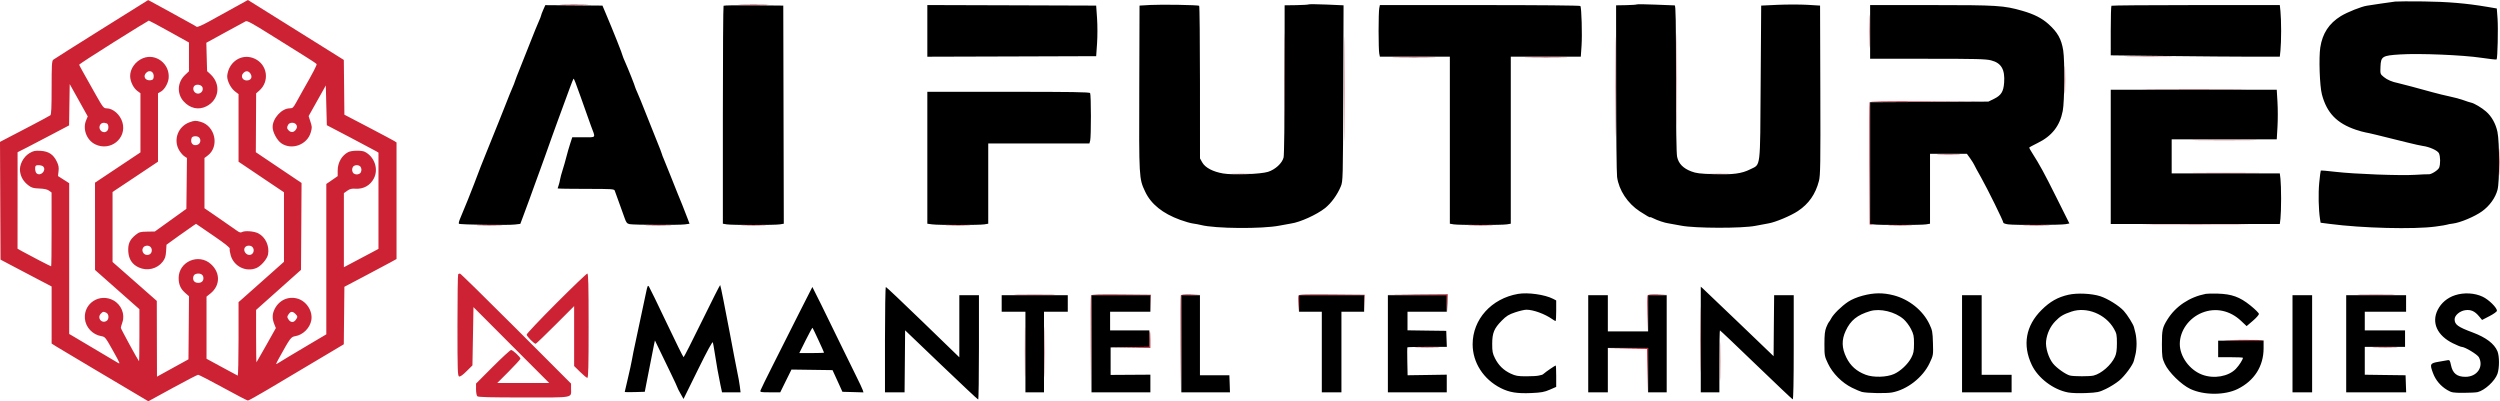 <?xml version="1.0" encoding="utf-8"?>
<svg viewBox="14.651 160.607 475.61 76.338" xmlns="http://www.w3.org/2000/svg">
  <path d="M 2.556 -18.325 C 1.566 -17.706 0.73 -17.177 0.697 -17.15 C 0.646 -17.107 0.636 -16.942 0.636 -16.075 C 0.636 -15.302 0.624 -15.04 0.587 -15.011 C 0.559 -14.99 0.233 -14.813 -0.139 -14.619 C -0.512 -14.425 -0.937 -14.203 -1.085 -14.126 L -1.353 -13.986 L -1.343 -11.717 L -1.333 -9.45 L -0.935 -9.239 C -0.717 -9.123 -0.273 -8.89 0.049 -8.722 L 0.636 -8.415 L 0.636 -7.315 L 0.636 -6.215 L 0.826 -6.095 C 0.929 -6.03 1.552 -5.658 2.208 -5.27 C 2.865 -4.881 3.618 -4.434 3.882 -4.277 L 4.363 -3.991 L 5.295 -4.501 C 5.808 -4.781 6.252 -5.011 6.281 -5.012 C 6.311 -5.012 6.745 -4.789 7.245 -4.515 C 7.745 -4.241 8.175 -4.018 8.2 -4.018 C 8.225 -4.018 8.553 -4.2 8.928 -4.422 C 10.678 -5.462 11.032 -5.672 11.449 -5.921 L 11.895 -6.187 L 11.906 -7.295 L 11.918 -8.403 L 12.674 -8.801 C 13.09 -9.02 13.542 -9.26 13.679 -9.336 L 13.927 -9.473 L 13.927 -11.718 L 13.927 -13.964 L 13.838 -14.021 C 13.788 -14.052 13.336 -14.293 12.833 -14.556 L 11.918 -15.034 L 11.907 -16.089 L 11.896 -17.144 L 10.049 -18.299 L 8.201 -19.453 L 7.652 -19.15 C 7.35 -18.984 6.915 -18.744 6.686 -18.617 C 6.451 -18.488 6.252 -18.401 6.228 -18.419 C 6.206 -18.437 6.071 -18.514 5.928 -18.591 C 5.786 -18.669 5.428 -18.865 5.133 -19.029 C 4.838 -19.192 4.542 -19.354 4.475 -19.388 L 4.355 -19.45 L 2.556 -18.325 M 20.324 -19.268 C 20.57 -19.261 20.973 -19.261 21.219 -19.268 C 21.465 -19.275 21.264 -19.281 20.771 -19.281 C 20.279 -19.281 20.078 -19.275 20.324 -19.268 M 27.21 -19.268 C 27.48 -19.261 27.909 -19.262 28.165 -19.268 C 28.421 -19.275 28.201 -19.281 27.676 -19.281 C 27.15 -19.281 26.941 -19.275 27.21 -19.268 M 48.128 -16.373 C 48.128 -14.776 48.133 -14.128 48.139 -14.934 C 48.145 -15.74 48.145 -17.047 48.139 -17.839 C 48.133 -18.63 48.128 -17.971 48.128 -16.373 M 50.436 -16.015 C 50.436 -14.221 50.441 -13.492 50.447 -14.397 C 50.453 -15.301 50.453 -16.769 50.447 -17.66 C 50.441 -18.55 50.436 -17.81 50.436 -16.015 M 63.25 -16.393 C 63.25 -14.807 63.254 -14.158 63.26 -14.951 C 63.266 -15.744 63.266 -17.042 63.26 -17.836 C 63.254 -18.629 63.25 -17.98 63.25 -16.393 M 70.689 -18.244 C 70.689 -17.674 70.695 -17.447 70.702 -17.738 C 70.708 -18.03 70.708 -18.496 70.702 -18.773 C 70.695 -19.051 70.689 -18.812 70.689 -18.244 M 60.902 -16.115 C 60.902 -14.397 60.906 -13.694 60.913 -14.553 C 60.919 -15.412 60.919 -16.817 60.913 -17.677 C 60.906 -18.535 60.902 -17.833 60.902 -16.115 M 3.024 -17.824 C 2.291 -17.365 1.694 -16.975 1.698 -16.959 C 1.705 -16.927 1.824 -16.712 2.336 -15.806 C 2.613 -15.315 2.642 -15.279 2.752 -15.279 C 3.003 -15.279 3.278 -15.037 3.364 -14.741 C 3.544 -14.125 2.905 -13.607 2.318 -13.891 C 1.987 -14.051 1.824 -14.479 1.965 -14.816 L 2.028 -14.968 L 1.681 -15.591 L 1.333 -16.214 L 1.321 -15.418 L 1.309 -14.622 L 0.664 -14.282 C 0.31 -14.095 -0.137 -13.862 -0.328 -13.764 L -0.676 -13.588 L -0.676 -11.729 L -0.677 -9.87 L -0.508 -9.774 C -0.272 -9.64 0.595 -9.191 0.618 -9.191 C 0.628 -9.191 0.636 -9.831 0.635 -10.613 L 0.634 -12.036 L 0.536 -12.107 C 0.469 -12.156 0.351 -12.182 0.163 -12.189 C -0.068 -12.198 -0.135 -12.217 -0.258 -12.311 C -0.444 -12.453 -0.548 -12.624 -0.58 -12.841 C -0.618 -13.093 -0.454 -13.412 -0.215 -13.553 C -0.062 -13.642 -0.002 -13.654 0.215 -13.641 C 0.524 -13.621 0.704 -13.501 0.836 -13.227 C 0.905 -13.086 0.92 -13.001 0.903 -12.857 L 0.881 -12.67 L 1.097 -12.532 L 1.313 -12.394 L 1.313 -9.489 L 1.313 -6.584 L 1.423 -6.521 C 1.568 -6.437 3.009 -5.582 3.171 -5.483 C 3.294 -5.409 3.288 -5.426 3 -5.941 C 2.713 -6.454 2.695 -6.476 2.554 -6.5 C 2.215 -6.555 1.946 -6.841 1.918 -7.178 C 1.869 -7.773 2.494 -8.168 3.022 -7.876 C 3.323 -7.709 3.471 -7.343 3.363 -7.033 C 3.331 -6.939 3.303 -6.843 3.303 -6.819 C 3.303 -6.784 3.954 -5.588 4.004 -5.533 C 4.012 -5.524 4.019 -5.972 4.019 -6.528 L 4.019 -7.539 L 3.164 -8.295 L 2.309 -9.051 L 2.309 -10.733 L 2.308 -12.414 L 3.183 -12.997 L 4.059 -13.581 L 4.059 -14.721 L 4.059 -15.861 L 3.936 -15.952 C 3.786 -16.063 3.663 -16.32 3.662 -16.524 C 3.66 -16.803 3.863 -17.088 4.148 -17.207 C 4.647 -17.416 5.197 -16.995 5.146 -16.442 C 5.128 -16.251 4.992 -16.01 4.855 -15.929 L 4.735 -15.859 L 4.735 -14.541 L 4.735 -13.223 L 3.86 -12.639 L 2.984 -12.056 L 2.984 -10.707 L 2.984 -9.358 L 3.837 -8.608 L 4.689 -7.858 L 4.692 -6.398 L 4.696 -4.939 L 5.302 -5.273 L 5.909 -5.607 L 5.92 -6.822 L 5.93 -8.038 L 5.784 -8.166 C 5.605 -8.323 5.531 -8.493 5.531 -8.742 C 5.534 -9.373 6.301 -9.704 6.774 -9.277 C 7.144 -8.943 7.137 -8.451 6.758 -8.146 L 6.605 -8.024 L 6.605 -6.827 L 6.605 -5.629 L 7.19 -5.311 C 7.512 -5.136 7.789 -4.986 7.807 -4.979 C 7.824 -4.972 7.839 -5.606 7.839 -6.389 L 7.839 -7.812 L 7.957 -7.914 C 8.022 -7.971 8.416 -8.32 8.832 -8.691 L 9.59 -9.365 L 9.59 -10.705 L 9.59 -12.044 L 8.714 -12.633 L 7.839 -13.222 L 7.839 -14.524 L 7.839 -15.827 L 7.704 -15.93 C 7.542 -16.053 7.401 -16.327 7.402 -16.515 C 7.403 -16.591 7.436 -16.723 7.476 -16.811 C 7.657 -17.201 8.078 -17.366 8.457 -17.194 C 8.955 -16.968 9.048 -16.315 8.632 -15.956 L 8.517 -15.856 L 8.511 -14.722 L 8.505 -13.588 L 9.386 -12.995 L 10.267 -12.403 L 10.257 -10.729 L 10.246 -9.055 L 9.381 -8.283 L 8.515 -7.511 L 8.515 -6.494 C 8.515 -5.935 8.523 -5.484 8.531 -5.493 C 8.54 -5.503 8.711 -5.803 8.912 -6.161 L 9.277 -6.811 L 9.215 -6.967 C 9.138 -7.159 9.135 -7.322 9.206 -7.491 C 9.36 -7.859 9.718 -8.046 10.09 -7.953 C 10.447 -7.862 10.704 -7.476 10.644 -7.118 C 10.593 -6.817 10.322 -6.547 10.023 -6.499 C 9.861 -6.474 9.827 -6.428 9.408 -5.669 C 9.265 -5.411 9.261 -5.395 9.352 -5.454 C 9.481 -5.537 9.909 -5.794 10.634 -6.223 L 11.221 -6.57 L 11.221 -9.467 L 11.221 -12.365 L 11.44 -12.515 L 11.659 -12.666 L 11.659 -12.88 C 11.659 -13.187 11.816 -13.462 12.065 -13.592 C 12.194 -13.658 12.585 -13.666 12.706 -13.603 C 13.079 -13.411 13.24 -12.941 13.056 -12.582 C 12.916 -12.307 12.651 -12.16 12.339 -12.182 C 12.198 -12.192 12.127 -12.174 12.027 -12.103 L 11.898 -12.011 L 11.898 -10.583 L 11.898 -9.156 L 12.246 -9.34 C 12.438 -9.44 12.737 -9.6 12.913 -9.693 L 13.231 -9.863 L 13.231 -11.718 L 13.231 -13.573 L 13.131 -13.632 C 13.077 -13.664 12.629 -13.901 12.137 -14.16 L 11.241 -14.629 L 11.221 -15.395 L 11.202 -16.161 L 10.871 -15.571 L 10.54 -14.981 L 10.602 -14.787 C 10.676 -14.558 10.676 -14.547 10.623 -14.355 C 10.491 -13.88 9.896 -13.656 9.492 -13.929 C 9.324 -14.043 9.152 -14.36 9.152 -14.558 C 9.152 -14.894 9.504 -15.279 9.811 -15.279 C 9.923 -15.279 9.95 -15.304 10.062 -15.508 C 10.13 -15.634 10.238 -15.826 10.3 -15.936 C 10.723 -16.677 10.866 -16.953 10.846 -16.986 C 10.833 -17.007 10.621 -17.148 10.375 -17.3 C 10.129 -17.452 9.537 -17.822 9.058 -18.123 C 8.397 -18.538 8.172 -18.662 8.12 -18.636 C 8.082 -18.617 7.724 -18.422 7.324 -18.204 L 6.598 -17.806 L 6.612 -17.259 L 6.627 -16.712 L 6.751 -16.598 C 7.171 -16.215 7.098 -15.61 6.602 -15.357 C 6.299 -15.203 5.97 -15.274 5.723 -15.548 C 5.458 -15.842 5.48 -16.281 5.774 -16.561 L 5.929 -16.708 L 5.929 -17.262 L 5.929 -17.816 L 5.168 -18.239 C 4.75 -18.471 4.396 -18.661 4.382 -18.66 C 4.368 -18.66 3.757 -18.283 3.024 -17.824 M 80.712 -17.279 C 81.124 -17.272 81.786 -17.272 82.184 -17.279 C 82.582 -17.285 82.245 -17.29 81.436 -17.29 C 80.626 -17.29 80.3 -17.285 80.712 -17.279 M 52.454 -17.239 C 52.819 -17.232 53.428 -17.232 53.807 -17.239 C 54.186 -17.245 53.887 -17.251 53.143 -17.251 C 52.399 -17.251 52.089 -17.245 52.454 -17.239 M 57.55 -17.239 C 57.917 -17.232 58.516 -17.232 58.883 -17.239 C 59.25 -17.245 58.95 -17.251 58.217 -17.251 C 57.484 -17.251 57.184 -17.245 57.55 -17.239 M 78.21 -16.373 C 78.21 -15.892 78.215 -15.7 78.223 -15.948 C 78.229 -16.195 78.229 -16.589 78.222 -16.823 C 78.215 -17.057 78.21 -16.855 78.21 -16.373 M 4.281 -16.649 C 4.144 -16.513 4.244 -16.337 4.444 -16.361 C 4.533 -16.371 4.559 -16.396 4.569 -16.485 C 4.592 -16.686 4.416 -16.785 4.281 -16.649 M 8.018 -16.632 C 7.912 -16.514 7.991 -16.353 8.155 -16.353 C 8.318 -16.353 8.387 -16.48 8.298 -16.615 C 8.221 -16.732 8.115 -16.739 8.018 -16.632 M 6.13 -16.137 C 6.052 -16.043 6.111 -15.882 6.235 -15.851 C 6.373 -15.816 6.499 -15.954 6.45 -16.087 C 6.41 -16.195 6.205 -16.227 6.13 -16.137 M 81.588 -16.005 C 82.481 -15.999 83.932 -15.999 84.811 -16.005 C 85.69 -16.011 84.959 -16.016 83.187 -16.016 C 81.414 -16.016 80.695 -16.011 81.588 -16.005 M 70.69 -15.508 C 70.68 -15.481 70.676 -14.411 70.681 -13.13 L 70.692 -10.802 L 70.782 -10.797 C 70.857 -10.792 70.859 -10.795 70.792 -10.81 C 70.712 -10.828 70.711 -10.854 70.711 -13.172 L 70.711 -15.517 L 72.91 -15.528 L 75.109 -15.538 L 72.909 -15.548 C 71.179 -15.556 70.705 -15.547 70.69 -15.508 M 5.954 -14.743 C 5.509 -14.585 5.315 -14.067 5.549 -13.667 C 5.603 -13.575 5.693 -13.47 5.749 -13.433 L 5.851 -13.366 L 5.84 -12.386 L 5.829 -11.407 L 5.222 -10.97 L 4.614 -10.533 L 4.32 -10.528 C 4.055 -10.524 4.011 -10.512 3.873 -10.402 C 3.647 -10.221 3.574 -10.055 3.59 -9.763 C 3.607 -9.468 3.742 -9.262 3.994 -9.148 C 4.32 -8.999 4.705 -9.092 4.917 -9.37 C 5.007 -9.488 5.034 -9.57 5.047 -9.771 L 5.063 -10.024 L 5.526 -10.358 C 5.78 -10.541 6.037 -10.722 6.096 -10.759 L 6.202 -10.828 L 6.862 -10.377 C 7.307 -10.073 7.514 -9.909 7.5 -9.871 C 7.488 -9.84 7.505 -9.724 7.538 -9.611 C 7.661 -9.187 8.127 -8.958 8.526 -9.125 C 8.707 -9.2 8.943 -9.476 8.976 -9.648 C 9.037 -9.975 8.876 -10.321 8.597 -10.463 C 8.431 -10.548 8.066 -10.573 7.962 -10.506 C 7.923 -10.482 7.866 -10.499 7.782 -10.56 C 7.715 -10.61 7.405 -10.825 7.093 -11.039 L 6.526 -11.428 L 6.526 -12.397 L 6.526 -13.366 L 6.645 -13.455 C 7.112 -13.8 6.946 -14.601 6.375 -14.76 C 6.187 -14.812 6.143 -14.81 5.954 -14.743 M 2.504 -14.637 C 2.406 -14.454 2.633 -14.267 2.777 -14.411 C 2.847 -14.481 2.836 -14.669 2.762 -14.698 C 2.643 -14.744 2.549 -14.721 2.504 -14.637 M 9.75 -14.645 C 9.694 -14.54 9.698 -14.5 9.772 -14.426 C 9.863 -14.336 9.977 -14.35 10.049 -14.461 C 10.099 -14.536 10.103 -14.576 10.069 -14.64 C 10.011 -14.749 9.808 -14.752 9.75 -14.645 M 6.033 -14.142 C 5.958 -13.946 6.092 -13.799 6.272 -13.881 C 6.375 -13.928 6.4 -14.075 6.319 -14.157 C 6.25 -14.226 6.061 -14.216 6.033 -14.142 M 83.336 -14.055 C 83.899 -14.049 84.822 -14.049 85.385 -14.055 C 85.948 -14.062 85.487 -14.067 84.36 -14.067 C 83.233 -14.067 82.772 -14.062 83.336 -14.055 M 94.962 -13.21 C 94.962 -12.739 94.968 -12.547 94.975 -12.782 C 94.982 -13.017 94.982 -13.402 94.975 -13.638 C 94.968 -13.873 94.962 -13.68 94.962 -13.21 M 73.367 -13.498 C 73.57 -13.491 73.901 -13.491 74.104 -13.498 C 74.306 -13.506 74.141 -13.512 73.736 -13.512 C 73.331 -13.512 73.165 -13.506 73.367 -13.498 M 0.026 -13.064 C -0.022 -13.015 -0.001 -12.822 0.059 -12.773 C 0.209 -12.648 0.442 -12.881 0.318 -13.031 C 0.268 -13.091 0.075 -13.113 0.026 -13.064 M 12.264 -13.043 C 12.238 -13.016 12.216 -12.957 12.216 -12.911 C 12.216 -12.865 12.238 -12.806 12.264 -12.78 C 12.29 -12.754 12.349 -12.732 12.395 -12.732 C 12.441 -12.732 12.5 -12.754 12.526 -12.78 C 12.553 -12.806 12.574 -12.865 12.574 -12.911 C 12.574 -12.957 12.553 -13.016 12.526 -13.043 C 12.5 -13.069 12.441 -13.09 12.395 -13.09 C 12.349 -13.09 12.29 -13.069 12.264 -13.043 M 83.379 -12.782 C 83.965 -12.776 84.914 -12.776 85.487 -12.782 C 86.06 -12.788 85.58 -12.793 84.42 -12.793 C 83.26 -12.793 82.791 -12.788 83.379 -12.782 M 46.169 -12.743 C 46.339 -12.735 46.617 -12.735 46.786 -12.743 C 46.956 -12.75 46.817 -12.756 46.478 -12.756 C 46.138 -12.756 46 -12.75 46.169 -12.743 M 64.576 -12.742 C 64.757 -12.735 65.044 -12.735 65.212 -12.743 C 65.381 -12.75 65.232 -12.756 64.882 -12.756 C 64.532 -12.756 64.394 -12.75 64.576 -12.742 M 81.605 -10.792 C 82.508 -10.787 83.985 -10.787 84.888 -10.792 C 85.79 -10.798 85.052 -10.803 83.246 -10.803 C 81.441 -10.803 80.702 -10.798 81.605 -10.792 M 17.101 -10.753 C 17.325 -10.746 17.692 -10.746 17.917 -10.753 C 18.141 -10.76 17.957 -10.766 17.508 -10.766 C 17.06 -10.766 16.876 -10.76 17.101 -10.753 M 23.609 -10.753 C 23.846 -10.746 24.221 -10.746 24.444 -10.753 C 24.668 -10.76 24.474 -10.766 24.015 -10.766 C 23.555 -10.766 23.373 -10.76 23.609 -10.753 M 27.29 -10.753 C 27.515 -10.746 27.873 -10.746 28.086 -10.753 C 28.298 -10.76 28.113 -10.766 27.676 -10.766 C 27.238 -10.766 27.064 -10.76 27.29 -10.753 M 35.169 -10.753 C 35.394 -10.746 35.752 -10.746 35.965 -10.753 C 36.177 -10.76 35.992 -10.766 35.555 -10.766 C 35.117 -10.766 34.943 -10.76 35.169 -10.753 M 55.304 -10.753 C 55.53 -10.746 55.887 -10.746 56.1 -10.753 C 56.312 -10.76 56.127 -10.766 55.69 -10.766 C 55.252 -10.766 55.078 -10.76 55.304 -10.753 M 71.477 -10.753 C 71.691 -10.746 72.04 -10.746 72.253 -10.753 C 72.467 -10.76 72.292 -10.766 71.866 -10.766 C 71.439 -10.766 71.264 -10.76 71.477 -10.753 M 76.69 -10.753 C 76.926 -10.746 77.311 -10.746 77.546 -10.753 C 77.781 -10.76 77.589 -10.766 77.118 -10.766 C 76.648 -10.766 76.455 -10.76 76.69 -10.753 M 4.186 -9.939 C 4.074 -9.827 4.158 -9.629 4.317 -9.629 C 4.424 -9.629 4.496 -9.701 4.496 -9.807 C 4.496 -9.914 4.424 -9.987 4.317 -9.987 C 4.271 -9.987 4.212 -9.965 4.186 -9.939 M 8.076 -9.904 C 8.015 -9.79 8.122 -9.629 8.259 -9.629 C 8.388 -9.629 8.465 -9.779 8.399 -9.902 C 8.338 -10.016 8.137 -10.017 8.076 -9.904 M 6.136 -8.864 C 6.109 -8.838 6.088 -8.779 6.088 -8.733 C 6.088 -8.621 6.162 -8.554 6.287 -8.554 C 6.412 -8.554 6.486 -8.621 6.486 -8.733 C 6.486 -8.846 6.412 -8.912 6.287 -8.912 C 6.23 -8.912 6.162 -8.891 6.136 -8.864 M 16.302 -8.886 C 16.287 -8.871 16.275 -7.984 16.275 -6.915 C 16.275 -5.196 16.282 -4.968 16.337 -4.947 C 16.377 -4.931 16.476 -5 16.625 -5.148 L 16.852 -5.373 L 16.872 -6.496 L 16.892 -7.619 L 18.351 -6.156 L 19.811 -4.694 L 18.81 -4.694 L 17.808 -4.694 L 18.255 -5.142 C 18.501 -5.389 18.702 -5.609 18.702 -5.632 C 18.702 -5.694 18.409 -5.967 18.342 -5.967 C 18.31 -5.967 17.993 -5.676 17.637 -5.32 L 16.991 -4.673 L 16.991 -4.453 C 16.991 -4.332 17.013 -4.211 17.039 -4.185 C 17.075 -4.149 17.527 -4.137 18.828 -4.137 C 20.807 -4.137 20.652 -4.108 20.652 -4.481 L 20.652 -4.672 L 18.534 -6.792 C 17.368 -7.958 16.396 -8.912 16.372 -8.912 C 16.348 -8.912 16.316 -8.9 16.302 -8.886 M 20.085 -7.768 C 19.456 -7.138 18.941 -6.594 18.941 -6.559 C 18.941 -6.497 19.228 -6.206 19.289 -6.206 C 19.305 -6.206 19.646 -6.533 20.045 -6.932 L 20.771 -7.658 L 20.771 -6.503 L 20.771 -5.348 L 21.002 -5.121 C 21.128 -4.996 21.253 -4.893 21.28 -4.893 C 21.318 -4.893 21.329 -5.347 21.329 -6.903 C 21.329 -8.489 21.318 -8.912 21.279 -8.912 C 21.251 -8.912 20.714 -8.397 20.085 -7.768 M 64.164 -6.365 C 64.164 -5.238 64.169 -4.777 64.175 -5.341 C 64.182 -5.904 64.182 -6.827 64.175 -7.39 C 64.169 -7.954 64.164 -7.493 64.164 -6.365 M 37.873 -8.086 C 38.228 -8.08 38.81 -8.08 39.166 -8.086 C 39.521 -8.093 39.23 -8.099 38.519 -8.099 C 37.808 -8.099 37.517 -8.093 37.873 -8.086 M 40.687 -8.067 C 40.676 -8.039 40.672 -7.184 40.678 -6.166 L 40.689 -4.316 L 40.698 -6.196 L 40.708 -8.077 L 41.84 -8.077 L 42.973 -8.077 L 42.987 -7.768 L 43.001 -7.46 L 42.998 -7.778 L 42.996 -8.096 L 41.851 -8.107 C 40.956 -8.115 40.701 -8.106 40.687 -8.067 M 44.148 -8.067 C 44.138 -8.039 44.134 -7.184 44.14 -6.166 L 44.151 -4.316 L 44.16 -6.195 L 44.169 -8.073 L 44.538 -8.087 L 44.906 -8.1 L 44.537 -8.108 C 44.271 -8.114 44.162 -8.102 44.148 -8.067 M 48.683 -8.064 C 48.672 -8.034 48.669 -7.877 48.676 -7.715 L 48.69 -7.42 L 48.698 -7.748 L 48.706 -8.077 L 49.958 -8.077 L 51.209 -8.077 L 51.224 -7.788 L 51.238 -7.499 L 51.236 -7.798 L 51.233 -8.096 L 49.969 -8.107 C 48.933 -8.116 48.7 -8.108 48.683 -8.064 M 53.251 -8.086 L 54.393 -8.075 L 54.407 -7.748 L 54.42 -7.42 L 54.428 -7.768 L 54.436 -8.116 L 53.272 -8.107 L 52.108 -8.098 L 53.251 -8.086 M 62.134 -8.065 C 62.123 -8.037 62.12 -7.71 62.126 -7.339 L 62.138 -6.664 L 62.147 -7.369 L 62.156 -8.073 L 62.524 -8.087 L 62.892 -8.1 L 62.523 -8.108 C 62.252 -8.114 62.148 -8.103 62.134 -8.065 M 89.623 -8.086 C 89.946 -8.08 90.474 -8.08 90.797 -8.086 C 91.12 -8.093 90.856 -8.099 90.21 -8.099 C 89.564 -8.099 89.3 -8.093 89.623 -8.086 M 2.528 -7.362 C 2.383 -7.202 2.554 -6.979 2.744 -7.081 C 2.852 -7.138 2.854 -7.342 2.748 -7.399 C 2.64 -7.456 2.609 -7.451 2.528 -7.362 M 9.765 -7.34 C 9.705 -7.248 9.705 -7.234 9.765 -7.142 C 9.846 -7.018 9.963 -7.014 10.045 -7.13 C 10.125 -7.244 10.123 -7.264 10.028 -7.36 C 9.921 -7.466 9.844 -7.461 9.765 -7.34 M 38.139 -5.888 C 38.139 -5.023 38.145 -4.67 38.151 -5.102 C 38.157 -5.534 38.157 -6.241 38.151 -6.674 C 38.145 -7.106 38.139 -6.752 38.139 -5.888 M 38.895 -5.888 C 38.895 -5.023 38.901 -4.67 38.907 -5.102 C 38.913 -5.534 38.913 -6.241 38.907 -6.674 C 38.901 -7.106 38.895 -6.752 38.895 -5.888 M 64.92 -5.53 C 64.92 -4.862 64.925 -4.589 64.932 -4.923 C 64.938 -5.257 64.938 -5.803 64.932 -6.136 C 64.925 -6.47 64.92 -6.197 64.92 -5.53 M 42.936 -6.386 L 42.936 -6.089 L 42.19 -6.077 L 41.444 -6.065 L 42.21 -6.056 L 42.976 -6.047 L 42.976 -6.365 C 42.976 -6.54 42.967 -6.684 42.956 -6.684 C 42.945 -6.684 42.936 -6.55 42.936 -6.386 M 84.4 -6.338 C 85.131 -6.309 85.903 -6.308 85.886 -6.336 C 85.876 -6.352 85.47 -6.362 84.985 -6.357 C 84.499 -6.353 84.236 -6.344 84.4 -6.338 M 53.253 -6.057 C 53.466 -6.05 53.815 -6.05 54.028 -6.057 C 54.242 -6.064 54.067 -6.07 53.64 -6.07 C 53.214 -6.07 53.039 -6.064 53.253 -6.057 M 90.162 -6.057 C 90.388 -6.05 90.746 -6.05 90.958 -6.057 C 91.17 -6.064 90.986 -6.07 90.548 -6.07 C 90.11 -6.07 89.937 -6.064 90.162 -6.057 M 61.349 -6.017 L 62.115 -6.005 L 62.126 -5.161 L 62.138 -4.316 L 62.147 -5.181 L 62.156 -6.047 L 61.37 -6.038 L 60.584 -6.029 L 61.349 -6.017" stroke="none" fill="#cd2233" fill-rule="evenodd" style="" transform="matrix(4.937, 0, 0, 4.937, 21.331, 256.649)"/>
  <path d="M 90.946 -19.393 C 90.858 -19.384 90.608 -19.349 90.389 -19.315 C 90.17 -19.281 89.934 -19.245 89.864 -19.235 C 89.653 -19.207 89.099 -18.986 88.848 -18.832 C 88.394 -18.551 88.142 -18.168 88.058 -17.627 C 87.997 -17.234 88.034 -16.139 88.12 -15.816 C 88.309 -15.101 88.694 -14.702 89.434 -14.452 C 89.565 -14.408 89.728 -14.363 89.795 -14.352 C 89.91 -14.334 90.293 -14.242 91.408 -13.963 C 91.661 -13.9 91.93 -13.84 92.005 -13.83 C 92.264 -13.797 92.582 -13.653 92.631 -13.546 C 92.687 -13.423 92.691 -13.132 92.639 -12.995 C 92.601 -12.896 92.323 -12.721 92.228 -12.738 C 92.201 -12.743 91.974 -12.733 91.722 -12.717 C 91.145 -12.68 89.37 -12.747 88.644 -12.832 C 88.341 -12.868 88.086 -12.89 88.077 -12.88 C 88.068 -12.871 88.041 -12.66 88.017 -12.41 C 87.977 -11.996 87.991 -11.381 88.047 -11.016 L 88.07 -10.871 L 88.434 -10.824 C 89.677 -10.661 91.661 -10.611 92.489 -10.722 C 92.725 -10.753 92.931 -10.787 92.948 -10.798 C 92.964 -10.808 93.062 -10.826 93.164 -10.838 C 93.447 -10.871 94.013 -11.109 94.293 -11.312 C 94.585 -11.524 94.805 -11.831 94.887 -12.14 C 94.97 -12.449 94.967 -13.974 94.885 -14.37 C 94.818 -14.687 94.662 -14.967 94.446 -15.156 C 94.281 -15.301 93.988 -15.475 93.871 -15.498 C 93.824 -15.507 93.691 -15.55 93.576 -15.593 C 93.46 -15.636 93.225 -15.7 93.051 -15.735 C 92.878 -15.771 92.585 -15.843 92.399 -15.894 C 91.939 -16.023 91.13 -16.238 91.047 -16.254 C 90.831 -16.295 90.635 -16.379 90.509 -16.483 C 90.366 -16.6 90.366 -16.602 90.377 -16.881 C 90.394 -17.281 90.444 -17.313 91.134 -17.356 C 91.871 -17.403 93.548 -17.334 94.262 -17.227 C 94.575 -17.18 94.841 -17.151 94.851 -17.162 C 94.89 -17.2 94.916 -18.365 94.888 -18.745 L 94.859 -19.127 L 94.475 -19.192 C 93.694 -19.325 92.959 -19.387 92.04 -19.398 C 91.526 -19.404 91.034 -19.402 90.946 -19.393 M 42.976 -19.262 L 42.558 -19.238 L 42.548 -16.064 C 42.537 -12.58 42.537 -12.576 42.774 -12.071 C 42.999 -11.589 43.446 -11.229 44.126 -10.981 C 44.307 -10.915 44.53 -10.851 44.621 -10.84 C 44.712 -10.828 44.849 -10.803 44.926 -10.783 C 45.47 -10.642 47.279 -10.628 47.95 -10.759 C 48.136 -10.795 48.338 -10.832 48.399 -10.841 C 48.745 -10.89 49.385 -11.18 49.704 -11.432 C 49.944 -11.622 50.182 -11.95 50.314 -12.271 C 50.396 -12.47 50.397 -12.526 50.409 -15.861 L 50.42 -19.249 L 49.765 -19.278 C 49.405 -19.293 49.094 -19.296 49.074 -19.284 C 49.055 -19.272 48.838 -19.259 48.594 -19.255 L 48.149 -19.249 L 48.148 -16.399 C 48.148 -14.798 48.131 -13.478 48.11 -13.389 C 48.06 -13.169 47.789 -12.919 47.508 -12.831 C 47.224 -12.742 46.163 -12.704 45.779 -12.769 C 45.389 -12.835 45.089 -12.993 44.977 -13.191 L 44.888 -13.349 L 44.887 -16.281 C 44.886 -17.894 44.873 -19.222 44.856 -19.231 C 44.801 -19.263 43.399 -19.286 42.976 -19.262 M 61.717 -19.283 C 61.706 -19.272 61.522 -19.259 61.309 -19.255 L 60.922 -19.248 L 60.924 -16.08 C 60.924 -14.337 60.941 -12.788 60.96 -12.638 C 61.026 -12.131 61.365 -11.614 61.834 -11.309 C 62.102 -11.134 62.236 -11.059 62.236 -11.084 C 62.236 -11.095 62.288 -11.076 62.352 -11.043 C 62.507 -10.962 62.799 -10.865 62.938 -10.847 C 63 -10.838 63.221 -10.798 63.43 -10.758 C 63.961 -10.653 65.788 -10.65 66.295 -10.752 C 66.48 -10.79 66.702 -10.831 66.787 -10.844 C 67.052 -10.886 67.648 -11.135 67.927 -11.32 C 68.348 -11.6 68.606 -11.97 68.739 -12.483 C 68.794 -12.696 68.801 -13.122 68.792 -15.982 L 68.782 -19.238 L 68.287 -19.268 C 68.015 -19.283 67.504 -19.283 67.153 -19.268 L 66.513 -19.238 L 66.493 -16.274 C 66.471 -12.87 66.503 -13.138 66.091 -12.929 C 65.764 -12.764 65.431 -12.719 64.688 -12.742 C 64.151 -12.758 64.008 -12.776 63.815 -12.85 C 63.504 -12.969 63.33 -13.149 63.274 -13.408 C 63.245 -13.545 63.231 -14.536 63.231 -16.429 C 63.231 -18.655 63.22 -19.245 63.181 -19.246 C 63.153 -19.246 62.818 -19.259 62.435 -19.275 C 62.051 -19.291 61.729 -19.295 61.717 -19.283 M 19.579 -19.073 C 19.535 -18.972 19.498 -18.875 19.498 -18.856 C 19.498 -18.838 19.455 -18.728 19.403 -18.613 C 19.35 -18.497 19.217 -18.17 19.106 -17.885 C 18.996 -17.601 18.815 -17.144 18.703 -16.871 C 18.592 -16.597 18.494 -16.344 18.486 -16.309 C 18.477 -16.273 18.435 -16.166 18.392 -16.07 C 18.348 -15.974 18.23 -15.681 18.128 -15.418 C 18.027 -15.156 17.909 -14.86 17.867 -14.762 C 17.825 -14.663 17.716 -14.395 17.626 -14.165 C 17.536 -13.935 17.42 -13.648 17.369 -13.528 C 17.317 -13.408 17.228 -13.184 17.17 -13.031 C 16.945 -12.434 16.876 -12.257 16.677 -11.757 C 16.563 -11.473 16.432 -11.155 16.386 -11.051 C 16.34 -10.947 16.315 -10.849 16.331 -10.832 C 16.37 -10.794 18.218 -10.768 18.491 -10.802 L 18.697 -10.827 L 18.804 -11.113 C 18.989 -11.607 19.126 -11.984 19.258 -12.354 C 19.328 -12.551 19.419 -12.802 19.461 -12.911 C 19.503 -13.021 19.59 -13.263 19.655 -13.448 C 19.72 -13.635 19.838 -13.966 19.917 -14.185 C 19.997 -14.404 20.094 -14.672 20.133 -14.782 C 20.173 -14.891 20.268 -15.151 20.345 -15.359 C 20.421 -15.567 20.539 -15.887 20.606 -16.07 C 20.674 -16.253 20.736 -16.411 20.746 -16.42 C 20.755 -16.43 20.79 -16.36 20.824 -16.266 C 20.858 -16.172 20.951 -15.916 21.031 -15.697 C 21.111 -15.478 21.21 -15.2 21.25 -15.08 C 21.291 -14.96 21.367 -14.745 21.42 -14.603 C 21.604 -14.114 21.636 -14.165 21.136 -14.165 L 20.699 -14.165 L 20.618 -13.916 C 20.573 -13.779 20.508 -13.551 20.472 -13.409 C 20.437 -13.266 20.372 -13.043 20.33 -12.911 C 20.287 -12.78 20.241 -12.611 20.229 -12.536 C 20.217 -12.462 20.191 -12.358 20.171 -12.305 C 20.151 -12.253 20.135 -12.202 20.135 -12.193 C 20.135 -12.183 20.625 -12.175 21.225 -12.175 C 22.228 -12.175 22.316 -12.17 22.336 -12.106 C 22.349 -12.067 22.424 -11.857 22.505 -11.638 C 22.586 -11.419 22.683 -11.151 22.72 -11.041 C 22.777 -10.877 22.81 -10.838 22.905 -10.817 C 23.057 -10.784 24.809 -10.776 25.039 -10.807 L 25.218 -10.832 L 25.149 -11.016 C 25.036 -11.317 24.834 -11.824 24.751 -12.016 C 24.709 -12.114 24.59 -12.41 24.489 -12.673 C 24.387 -12.935 24.27 -13.225 24.229 -13.317 C 24.188 -13.409 24.154 -13.498 24.153 -13.516 C 24.153 -13.534 24.054 -13.79 23.933 -14.085 C 23.812 -14.381 23.622 -14.855 23.512 -15.14 C 23.401 -15.424 23.267 -15.752 23.215 -15.867 C 23.163 -15.983 23.119 -16.088 23.119 -16.101 C 23.119 -16.134 22.851 -16.808 22.737 -17.061 C 22.685 -17.177 22.642 -17.282 22.642 -17.295 C 22.642 -17.341 22.271 -18.274 21.988 -18.94 L 21.862 -19.238 L 20.761 -19.247 L 19.66 -19.255 L 19.579 -19.073 M 26.529 -19.232 C 26.514 -19.218 26.502 -17.321 26.502 -15.019 L 26.502 -10.833 L 26.651 -10.808 C 26.845 -10.776 28.506 -10.776 28.7 -10.808 L 28.85 -10.833 L 28.84 -15.036 L 28.83 -19.238 L 27.693 -19.249 C 27.068 -19.255 26.544 -19.247 26.529 -19.232 M 34.381 -18.263 L 34.381 -17.268 L 37.634 -17.278 L 40.887 -17.289 L 40.921 -17.776 C 40.94 -18.049 40.94 -18.478 40.921 -18.751 L 40.887 -19.238 L 37.634 -19.249 L 34.381 -19.259 L 34.381 -18.263 M 51.795 -19.134 C 51.781 -19.065 51.77 -18.674 51.77 -18.263 C 51.77 -17.853 51.781 -17.461 51.795 -17.393 L 51.82 -17.269 L 53.168 -17.269 L 54.516 -17.269 L 54.516 -14.051 L 54.516 -10.833 L 54.665 -10.808 C 54.859 -10.776 56.52 -10.776 56.714 -10.808 L 56.864 -10.833 L 56.864 -14.051 L 56.864 -17.269 L 58.213 -17.269 L 59.562 -17.269 L 59.591 -17.696 C 59.62 -18.12 59.59 -19.152 59.547 -19.222 C 59.534 -19.244 57.943 -19.258 55.673 -19.258 L 51.82 -19.258 L 51.795 -19.134 M 70.711 -18.224 L 70.711 -17.189 L 72.924 -17.189 C 74.795 -17.189 75.174 -17.18 75.375 -17.127 C 75.766 -17.026 75.911 -16.778 75.875 -16.27 C 75.85 -15.922 75.762 -15.781 75.487 -15.645 L 75.268 -15.538 L 72.99 -15.526 L 70.711 -15.514 L 70.711 -13.173 L 70.711 -10.832 L 70.836 -10.807 C 70.997 -10.775 72.675 -10.776 72.87 -10.808 L 73.019 -10.833 L 73.019 -12.18 L 73.019 -13.528 L 73.729 -13.528 L 74.439 -13.528 L 74.565 -13.353 C 74.634 -13.256 74.704 -13.144 74.721 -13.104 C 74.737 -13.064 74.856 -12.844 74.986 -12.616 C 75.233 -12.178 75.845 -10.937 75.845 -10.871 C 75.845 -10.85 75.928 -10.822 76.03 -10.808 C 76.275 -10.774 78.053 -10.779 78.242 -10.815 L 78.39 -10.842 L 77.883 -11.857 C 77.416 -12.793 77.255 -13.088 76.952 -13.565 C 76.89 -13.662 76.84 -13.751 76.841 -13.764 C 76.842 -13.776 76.987 -13.857 77.164 -13.942 C 77.715 -14.209 78.024 -14.604 78.134 -15.181 C 78.203 -15.541 78.215 -17.103 78.152 -17.507 C 78.083 -17.947 77.938 -18.206 77.587 -18.523 C 77.328 -18.755 77.031 -18.906 76.577 -19.037 C 75.859 -19.243 75.62 -19.258 73.069 -19.258 L 70.711 -19.258 L 70.711 -18.224 M 80.01 -19.232 C 79.995 -19.217 79.983 -18.781 79.983 -18.263 L 79.983 -17.321 L 82.162 -17.295 C 83.36 -17.281 84.826 -17.269 85.419 -17.269 L 86.498 -17.269 L 86.523 -17.513 C 86.538 -17.648 86.549 -17.985 86.549 -18.263 C 86.549 -18.542 86.538 -18.879 86.523 -19.014 L 86.498 -19.258 L 83.267 -19.258 C 81.49 -19.258 80.024 -19.246 80.01 -19.232 M 79.983 -13.409 L 79.983 -10.822 L 83.241 -10.822 L 86.498 -10.822 L 86.523 -11.031 C 86.537 -11.146 86.548 -11.491 86.548 -11.797 C 86.548 -12.103 86.537 -12.448 86.523 -12.563 L 86.498 -12.772 L 84.415 -12.772 L 82.331 -12.772 L 82.331 -13.429 L 82.331 -14.085 L 84.355 -14.085 L 86.38 -14.085 L 86.408 -14.563 C 86.424 -14.826 86.424 -15.255 86.408 -15.518 L 86.38 -15.995 L 83.182 -15.995 L 79.983 -15.995 L 79.983 -13.409 M 34.381 -13.374 L 34.381 -10.833 L 34.566 -10.808 C 34.802 -10.775 36.383 -10.776 36.579 -10.808 L 36.728 -10.833 L 36.728 -12.379 L 36.728 -13.926 L 38.678 -13.926 L 40.627 -13.926 L 40.656 -14.035 C 40.695 -14.18 40.693 -15.803 40.654 -15.866 C 40.63 -15.905 39.946 -15.916 37.502 -15.916 L 34.381 -15.916 L 34.381 -13.374 M 23.54 -8.17 C 23.43 -7.636 23.235 -6.723 23.135 -6.266 C 23.081 -6.025 23.022 -5.73 23.002 -5.609 C 22.982 -5.489 22.911 -5.161 22.844 -4.881 C 22.776 -4.6 22.721 -4.362 22.721 -4.352 C 22.721 -4.342 22.895 -4.338 23.107 -4.345 L 23.493 -4.356 L 23.566 -4.734 C 23.734 -5.604 23.804 -5.958 23.843 -6.142 L 23.884 -6.336 L 24.064 -5.963 C 24.163 -5.757 24.358 -5.355 24.497 -5.067 C 24.637 -4.78 24.751 -4.533 24.751 -4.519 C 24.751 -4.504 24.804 -4.4 24.869 -4.287 L 24.986 -4.08 L 25.541 -5.207 C 25.908 -5.952 26.103 -6.309 26.117 -6.26 C 26.128 -6.22 26.158 -6.052 26.183 -5.888 C 26.249 -5.448 26.338 -4.951 26.408 -4.625 L 26.47 -4.336 L 26.827 -4.336 L 27.184 -4.336 L 27.156 -4.565 C 27.141 -4.691 27.094 -4.955 27.051 -5.152 C 27.009 -5.349 26.956 -5.617 26.934 -5.749 C 26.911 -5.88 26.834 -6.292 26.761 -6.664 C 26.689 -7.036 26.581 -7.591 26.522 -7.898 C 26.462 -8.204 26.407 -8.462 26.399 -8.47 C 26.391 -8.479 26.076 -7.857 25.7 -7.088 C 25.324 -6.318 25.003 -5.689 24.989 -5.689 C 24.974 -5.689 24.679 -6.284 24.334 -7.012 C 23.989 -7.74 23.683 -8.368 23.655 -8.408 C 23.61 -8.473 23.596 -8.444 23.54 -8.17 M 29.42 -7.35 C 29.133 -6.776 28.69 -5.897 28.437 -5.398 C 28.185 -4.899 27.967 -4.456 27.954 -4.413 C 27.93 -4.34 27.951 -4.336 28.321 -4.336 L 28.713 -4.336 L 28.929 -4.775 L 29.146 -5.213 L 29.937 -5.202 L 30.728 -5.191 L 30.919 -4.774 L 31.109 -4.356 L 31.515 -4.345 L 31.92 -4.333 L 31.892 -4.424 C 31.876 -4.474 31.76 -4.721 31.634 -4.973 C 31.508 -5.224 31.24 -5.77 31.038 -6.187 C 30.48 -7.336 29.959 -8.395 29.951 -8.395 C 29.947 -8.395 29.708 -7.925 29.42 -7.35 M 32.749 -6.365 L 32.749 -4.336 L 33.127 -4.336 L 33.504 -4.336 L 33.515 -5.53 L 33.525 -6.725 L 34.918 -5.392 C 35.684 -4.659 36.324 -4.058 36.341 -4.058 C 36.357 -4.058 36.37 -4.962 36.37 -6.067 L 36.37 -8.077 L 35.992 -8.077 L 35.614 -8.077 L 35.614 -6.881 L 35.614 -5.685 L 34.215 -7.04 C 33.446 -7.785 32.801 -8.395 32.783 -8.395 C 32.764 -8.395 32.749 -7.482 32.749 -6.365 M 64.185 -6.372 L 64.185 -4.336 L 64.544 -4.336 L 64.902 -4.336 L 64.902 -5.53 C 64.902 -6.187 64.912 -6.723 64.923 -6.723 C 64.935 -6.723 65.563 -6.128 66.317 -5.4 C 67.072 -4.673 67.707 -4.071 67.728 -4.064 C 67.753 -4.056 67.767 -4.774 67.767 -6.064 L 67.767 -8.077 L 67.389 -8.077 L 67.012 -8.077 L 67.001 -6.902 L 66.991 -5.728 L 65.674 -6.992 C 64.95 -7.687 64.318 -8.29 64.271 -8.331 L 64.185 -8.407 L 64.185 -6.372 M 57.142 -8.128 C 56.117 -7.95 55.394 -7.147 55.394 -6.187 C 55.394 -5.483 55.81 -4.837 56.478 -4.499 C 56.812 -4.331 57.111 -4.283 57.66 -4.308 C 58.041 -4.325 58.158 -4.346 58.366 -4.437 L 58.614 -4.545 L 58.614 -4.958 C 58.614 -5.185 58.606 -5.37 58.596 -5.37 C 58.571 -5.37 58.214 -5.126 58.145 -5.062 C 58.116 -5.035 58.079 -5.011 58.065 -5.01 C 58.05 -5.008 57.993 -4.995 57.938 -4.98 C 57.884 -4.965 57.669 -4.953 57.461 -4.953 C 57.136 -4.953 57.051 -4.968 56.86 -5.057 C 56.585 -5.186 56.39 -5.377 56.253 -5.652 C 56.163 -5.832 56.147 -5.915 56.148 -6.204 C 56.15 -6.626 56.219 -6.796 56.516 -7.098 C 56.696 -7.28 56.783 -7.334 57.034 -7.418 C 57.2 -7.474 57.395 -7.519 57.468 -7.519 C 57.735 -7.518 58.176 -7.357 58.462 -7.156 C 58.52 -7.115 58.578 -7.082 58.591 -7.082 C 58.604 -7.082 58.614 -7.26 58.614 -7.479 L 58.614 -7.876 L 58.493 -7.939 C 58.176 -8.102 57.522 -8.194 57.142 -8.128 M 70.427 -8.061 C 70.211 -8.004 70.001 -7.916 69.865 -7.826 C 69.607 -7.655 69.296 -7.348 69.21 -7.181 C 69.176 -7.116 69.136 -7.053 69.121 -7.042 C 69.107 -7.031 69.062 -6.941 69.022 -6.843 C 68.967 -6.706 68.95 -6.555 68.95 -6.198 C 68.95 -5.749 68.955 -5.722 69.088 -5.442 C 69.269 -5.062 69.625 -4.704 70.012 -4.513 C 70.167 -4.437 70.338 -4.364 70.393 -4.351 C 70.593 -4.302 71.334 -4.289 71.554 -4.33 C 72.138 -4.438 72.741 -4.908 73.001 -5.458 C 73.145 -5.764 73.146 -5.764 73.132 -6.234 C 73.12 -6.661 73.108 -6.727 72.996 -6.962 C 72.745 -7.493 72.209 -7.923 71.609 -8.076 C 71.205 -8.179 70.856 -8.175 70.427 -8.061 M 78.352 -8.095 C 77.942 -8.002 77.644 -7.834 77.319 -7.511 C 76.708 -6.905 76.575 -6.16 76.94 -5.392 C 77.18 -4.885 77.769 -4.438 78.337 -4.331 C 78.472 -4.305 78.768 -4.296 79.04 -4.308 C 79.47 -4.327 79.533 -4.34 79.796 -4.466 C 79.953 -4.541 80.183 -4.684 80.304 -4.784 C 80.522 -4.962 80.846 -5.401 80.877 -5.56 C 80.885 -5.603 80.911 -5.709 80.935 -5.793 C 80.958 -5.878 80.978 -6.064 80.978 -6.206 C 80.978 -6.348 80.958 -6.534 80.935 -6.619 C 80.911 -6.704 80.886 -6.804 80.879 -6.842 C 80.859 -6.945 80.624 -7.322 80.484 -7.475 C 80.302 -7.674 79.864 -7.947 79.578 -8.039 C 79.245 -8.146 78.689 -8.171 78.352 -8.095 M 83.644 -8.13 C 83.016 -8.007 82.485 -7.652 82.167 -7.142 C 81.975 -6.834 81.953 -6.733 81.955 -6.187 C 81.957 -5.71 81.965 -5.65 82.065 -5.434 C 82.214 -5.109 82.704 -4.628 83.051 -4.465 C 83.577 -4.218 84.379 -4.219 84.878 -4.466 C 85.517 -4.783 85.873 -5.344 85.873 -6.034 L 85.873 -6.326 L 84.997 -6.326 L 84.122 -6.326 L 84.122 -6.007 L 84.122 -5.689 L 84.599 -5.689 C 84.862 -5.689 85.077 -5.679 85.077 -5.667 C 85.077 -5.601 84.93 -5.371 84.805 -5.241 C 84.521 -4.944 83.959 -4.846 83.507 -5.015 C 83.02 -5.197 82.642 -5.718 82.644 -6.202 C 82.646 -6.711 82.997 -7.201 83.505 -7.404 C 84.021 -7.61 84.579 -7.493 85.008 -7.086 L 85.219 -6.887 L 85.456 -7.089 C 85.587 -7.201 85.693 -7.321 85.693 -7.355 C 85.693 -7.39 85.544 -7.539 85.361 -7.685 C 84.953 -8.013 84.644 -8.124 84.102 -8.139 C 83.905 -8.145 83.699 -8.141 83.644 -8.13 M 93.253 -8.078 C 92.952 -7.98 92.715 -7.779 92.581 -7.511 C 92.336 -7.02 92.563 -6.523 93.166 -6.226 C 93.321 -6.149 93.474 -6.087 93.504 -6.087 C 93.629 -6.087 94.115 -5.794 94.171 -5.685 C 94.362 -5.315 94.099 -4.933 93.652 -4.933 C 93.323 -4.933 93.158 -5.066 93.093 -5.386 C 93.059 -5.556 93.039 -5.587 92.974 -5.575 C 92.931 -5.567 92.771 -5.539 92.617 -5.513 C 92.287 -5.457 92.271 -5.423 92.402 -5.074 C 92.503 -4.803 92.697 -4.573 92.953 -4.423 C 93.12 -4.325 93.169 -4.316 93.573 -4.316 C 93.813 -4.316 94.06 -4.329 94.121 -4.344 C 94.397 -4.412 94.787 -4.772 94.884 -5.047 C 94.963 -5.273 94.963 -5.728 94.884 -5.919 C 94.762 -6.209 94.446 -6.449 93.931 -6.642 C 93.358 -6.855 93.234 -6.946 93.234 -7.15 C 93.234 -7.3 93.429 -7.468 93.64 -7.5 C 93.858 -7.532 94.01 -7.465 94.177 -7.263 L 94.292 -7.124 L 94.578 -7.272 C 94.741 -7.356 94.865 -7.446 94.865 -7.48 C 94.865 -7.597 94.552 -7.906 94.32 -8.017 C 94.011 -8.166 93.595 -8.19 93.253 -8.078 M 37.246 -7.758 L 37.246 -7.44 L 37.704 -7.44 L 38.161 -7.44 L 38.161 -5.888 L 38.161 -4.336 L 38.519 -4.336 L 38.877 -4.336 L 38.877 -5.888 L 38.877 -7.44 L 39.335 -7.44 L 39.793 -7.44 L 39.793 -7.758 L 39.793 -8.077 L 38.519 -8.077 L 37.246 -8.077 L 37.246 -7.758 M 40.708 -6.206 L 40.708 -4.336 L 41.842 -4.336 L 42.976 -4.336 L 42.976 -4.676 L 42.976 -5.016 L 42.21 -5.011 L 41.444 -5.006 L 41.444 -5.536 L 41.444 -6.067 L 42.19 -6.078 L 42.936 -6.089 L 42.936 -6.406 L 42.936 -6.723 L 42.18 -6.723 L 41.424 -6.723 L 41.424 -7.082 L 41.424 -7.44 L 42.2 -7.44 L 42.976 -7.44 L 42.976 -7.758 L 42.976 -8.077 L 41.842 -8.077 L 40.708 -8.077 L 40.708 -6.206 M 44.169 -6.206 L 44.169 -4.336 L 45.106 -4.336 L 46.043 -4.336 L 46.032 -4.664 L 46.02 -4.993 L 45.453 -4.993 L 44.886 -4.993 L 44.886 -6.534 L 44.886 -8.077 L 44.528 -8.077 L 44.169 -8.077 L 44.169 -6.206 M 48.706 -7.758 L 48.706 -7.44 L 49.144 -7.44 L 49.582 -7.44 L 49.582 -5.888 L 49.582 -4.336 L 49.96 -4.336 L 50.338 -4.336 L 50.338 -5.888 L 50.338 -7.44 L 50.776 -7.44 L 51.213 -7.44 L 51.213 -7.758 L 51.213 -8.077 L 49.96 -8.077 L 48.706 -8.077 L 48.706 -7.758 M 52.128 -6.206 L 52.128 -4.336 L 53.262 -4.336 L 54.397 -4.336 L 54.397 -4.676 L 54.397 -5.016 L 53.642 -5.004 L 52.888 -4.993 L 52.877 -5.523 C 52.87 -5.815 52.872 -6.061 52.881 -6.07 C 52.89 -6.079 53.236 -6.087 53.649 -6.087 L 54.4 -6.087 L 54.388 -6.395 L 54.377 -6.704 L 53.63 -6.714 L 52.884 -6.725 L 52.884 -7.083 L 52.884 -7.44 L 53.64 -7.44 L 54.397 -7.44 L 54.397 -7.758 L 54.397 -8.077 L 53.262 -8.077 L 52.128 -8.077 L 52.128 -6.206 M 59.848 -6.206 L 59.848 -4.336 L 60.226 -4.336 L 60.604 -4.336 L 60.604 -5.191 L 60.604 -6.047 L 61.38 -6.047 L 62.156 -6.047 L 62.156 -5.191 L 62.156 -4.336 L 62.514 -4.336 L 62.872 -4.336 L 62.872 -6.206 L 62.872 -8.077 L 62.514 -8.077 L 62.156 -8.077 L 62.156 -7.38 L 62.156 -6.684 L 61.38 -6.684 L 60.604 -6.684 L 60.604 -7.38 L 60.604 -8.077 L 60.226 -8.077 L 59.848 -8.077 L 59.848 -6.206 M 74.253 -6.206 L 74.253 -4.336 L 75.208 -4.336 L 76.163 -4.336 L 76.163 -4.674 L 76.163 -5.012 L 75.586 -5.012 L 75.009 -5.012 L 75.009 -6.544 L 75.009 -8.077 L 74.631 -8.077 L 74.253 -8.077 L 74.253 -6.206 M 86.987 -6.206 L 86.987 -4.336 L 87.365 -4.336 L 87.743 -4.336 L 87.743 -6.206 L 87.743 -8.077 L 87.365 -8.077 L 86.987 -8.077 L 86.987 -6.206 M 89.056 -6.206 L 89.056 -4.336 L 90.212 -4.336 L 91.367 -4.336 L 91.355 -4.664 L 91.344 -4.993 L 90.558 -5.003 L 89.772 -5.014 L 89.772 -5.551 L 89.772 -6.087 L 90.548 -6.087 L 91.324 -6.087 L 91.324 -6.405 L 91.324 -6.723 L 90.548 -6.723 L 89.772 -6.723 L 89.772 -7.082 L 89.772 -7.44 L 90.568 -7.44 L 91.364 -7.44 L 91.364 -7.758 L 91.364 -8.077 L 90.21 -8.077 L 89.056 -8.077 L 89.056 -6.206 M 70.711 -7.465 C 70.212 -7.316 69.958 -7.111 69.769 -6.704 C 69.607 -6.355 69.615 -6.041 69.797 -5.673 C 69.955 -5.353 70.189 -5.145 70.542 -5.012 C 70.838 -4.9 71.349 -4.914 71.634 -5.042 C 71.883 -5.153 72.168 -5.422 72.296 -5.667 C 72.385 -5.838 72.401 -5.919 72.402 -6.206 C 72.403 -6.503 72.388 -6.573 72.285 -6.777 C 72.22 -6.906 72.092 -7.075 72 -7.155 C 71.673 -7.441 71.095 -7.58 70.711 -7.465 M 78.471 -7.447 C 78.157 -7.342 78.035 -7.27 77.847 -7.075 C 77.652 -6.874 77.526 -6.602 77.492 -6.312 C 77.463 -6.061 77.583 -5.666 77.757 -5.447 C 77.895 -5.273 78.251 -5.021 78.414 -4.982 C 78.563 -4.946 79.173 -4.945 79.32 -4.981 C 79.621 -5.054 80.002 -5.388 80.145 -5.703 C 80.201 -5.825 80.22 -5.962 80.221 -6.226 C 80.221 -6.55 80.21 -6.604 80.105 -6.788 C 79.782 -7.351 79.058 -7.643 78.471 -7.447 M 29.694 -6.344 L 29.447 -5.848 L 29.924 -5.848 C 30.187 -5.848 30.401 -5.856 30.401 -5.865 C 30.401 -5.888 29.977 -6.803 29.957 -6.823 C 29.948 -6.832 29.83 -6.617 29.694 -6.344" stroke="none" fill-rule="evenodd" style="fill: rgb(0, 0, 0);" transform="matrix(4.937, 0, 0, 4.937, 21.331, 256.649)"/>
</svg>